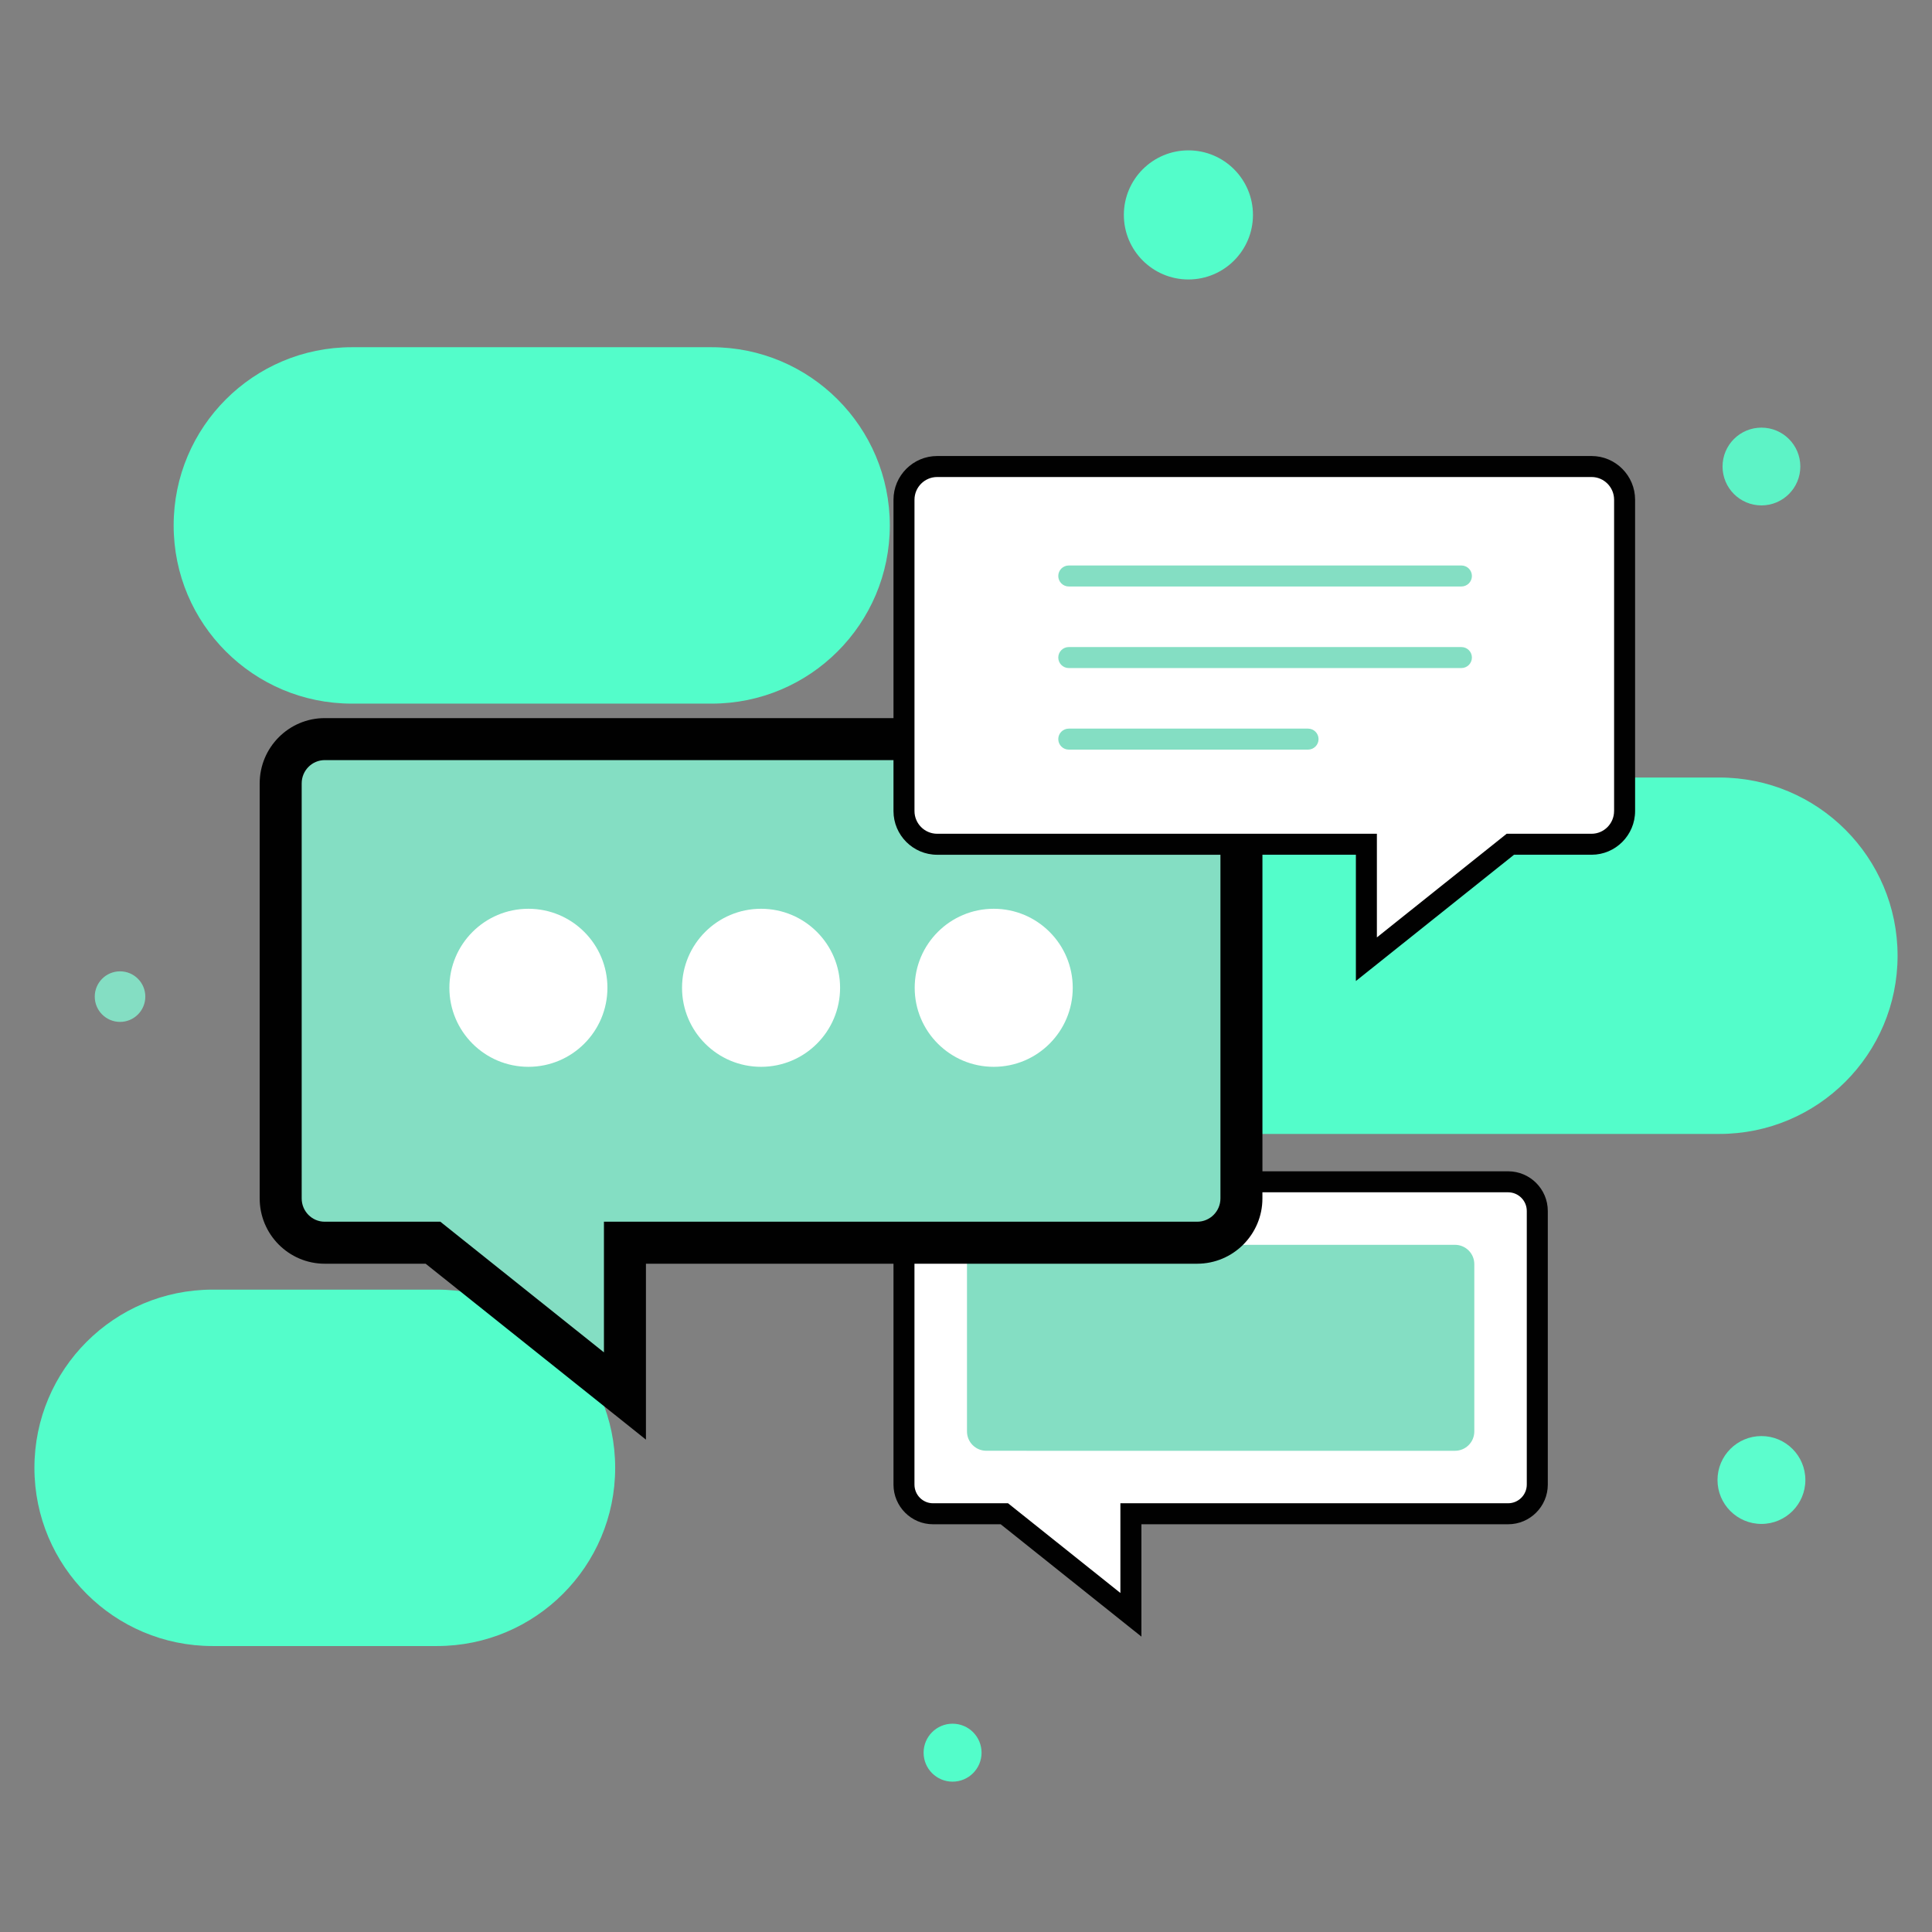 <svg xmlns="http://www.w3.org/2000/svg" enable-background="new 0 0 92 92" viewBox="0 0 92 92"><rect x="0" y="0" width="92" height="92" fill="#808080" stroke="none"/><path fill="#53fdca" d="M81.875 37.025H50.858c-4.687 0-8.486 3.799-8.486 8.486 0 4.687 3.799 8.486 8.486 8.486h31.017c4.687 0 8.486-3.799 8.486-8.486C90.361 40.825 86.562 37.025 81.875 37.025zM20.808 61.411H10.125c-4.687 0-8.486 3.799-8.486 8.486s3.799 8.486 8.486 8.486h10.683c4.687 0 8.486-3.799 8.486-8.486S25.495 61.411 20.808 61.411zM33.886 16.534H16.755c-4.687 0-8.486 3.799-8.486 8.486s3.799 8.486 8.486 8.486h17.131c4.687 0 8.486-3.799 8.486-8.486S38.573 16.534 33.886 16.534z" class="colordfebf8 svgShape"/><circle cx="56.591" cy="10.234" r="3.074" fill="#53fdca" class="color5dcae7 svgShape"/><circle cx="83.878" cy="22.215" r="1.852" fill="#5df3c6" class="colorf3765d svgShape"/><circle cx="45.361" cy="83.461" r="1.38" fill="#53fdca" class="color5dcae7 svgShape"/><circle cx="5.716" cy="47.458" r="1.204" fill="#84dec3" class="color84b0de svgShape"/><circle cx="83.878" cy="70.476" r="2.092" fill="#5cfdcd" class="colorfdbe5c svgShape"/><path fill="#fff" d="M73.204,57.666v13.029c0,0.771-0.626,1.39-1.39,1.39H53.852v4.811
			l-6.025-4.811H44.428c-0.764,0-1.382-0.619-1.382-1.39V57.666c0-0.764,0.619-1.39,1.382-1.39
			h27.386C72.578,56.276,73.204,56.902,73.204,57.666z" class="colorffffff svgShape"/><path fill="#84dec3" d="M48.878,69.084h-1.911c-0.508,0-0.92-0.412-0.92-0.92V60.197
				c0-0.508,0.412-0.92,0.92-0.92h22.318c0.508,0,0.92,0.412,0.92,0.92v7.968
				c0,0.508-0.412,0.92-0.92,0.92H48.878z" class="color84b0de svgShape"/><path fill="#84dec3" d="M59.116,37.304v19.764c0,1.17-0.95,2.109-2.109,2.109H29.759v7.299l-9.141-7.299
			h-5.155c-1.159,0-2.097-0.938-2.097-2.109V37.304c0-1.159,0.938-2.109,2.097-2.109h41.545
			C58.166,35.196,59.116,36.146,59.116,37.304z" class="color84b0de svgShape"/><path fill="#fff" d="M43.046,23.797v14.824c0,0.878,0.713,1.581,1.582,1.581h20.438v5.474l6.856-5.474
				H75.788c0.869,0,1.573-0.704,1.573-1.581V23.797c0-0.869-0.704-1.581-1.573-1.581H44.628
				C43.759,22.215,43.046,22.928,43.046,23.797z" class="colorffffff svgShape"/><path fill="#010101" d="M75.788,21.715H44.628c-1.147,0-2.081,0.934-2.081,2.082V34.196h-27.084
				c-1.708,0-3.097,1.395-3.097,3.108v19.765c0,1.714,1.389,3.108,3.097,3.108h4.805l10.491,8.377v-8.377
				h11.788v10.517c0,1.042,0.844,1.89,1.882,1.89h3.223l6.701,5.35v-5.35h17.462
				c1.042,0,1.89-0.848,1.89-1.89V57.666c0-1.042-0.848-1.89-1.89-1.89H60.116V40.702h4.45
				v6.013l7.531-6.013h3.692c1.143,0,2.073-0.934,2.073-2.082V23.797
				C77.861,22.649,76.931,21.715,75.788,21.715z M71.814,56.776c0.491,0,0.89,0.399,0.89,0.89
				v13.028c0,0.491-0.399,0.89-0.89,0.89H53.352v4.272l-5.35-4.272h-3.574
				c-0.486,0-0.882-0.399-0.882-0.89V60.177h13.461c1.714,0,3.108-1.395,3.108-3.108v-0.293H71.814z
				 M58.116,57.069c0,0.611-0.497,1.108-1.108,1.108H28.759v6.221l-7.79-6.221h-5.506
				c-0.605,0-1.097-0.497-1.097-1.108V37.304c0-0.611,0.492-1.108,1.097-1.108h27.084v2.425
				c0,1.148,0.934,2.082,2.081,2.082h13.488V57.069z M76.861,38.621c0,0.596-0.481,1.082-1.073,1.082
				h-4.042l-6.18,4.935v-4.935H44.628c-0.596,0-1.081-0.485-1.081-1.082V23.797
				c0-0.596,0.485-1.082,1.081-1.082h31.161c0.591,0,1.073,0.485,1.073,1.082V38.621z" class="color010101 svgShape"/><path fill="#84dec3" d="M69.59 27.928H50.894c-.276 0-.5-.224-.5-.5s.224-.5.5-.5h18.697c.276 0 .5.224.5.5S69.867 27.928 69.59 27.928zM69.59 31.812H50.894c-.276 0-.5-.224-.5-.5s.224-.5.5-.5h18.697c.276 0 .5.224.5.5S69.867 31.812 69.59 31.812zM62.288 35.696H50.894c-.276 0-.5-.224-.5-.5s.224-.5.5-.5h11.394c.276 0 .5.224.5.5S62.564 35.696 62.288 35.696z" class="color84b0de svgShape"/><circle cx="25.162" cy="47.038" r="3.763" fill="#fff" class="colorffffff svgShape"/><circle cx="36.241" cy="47.038" r="3.763" fill="#fff" class="colorffffff svgShape"/><circle cx="47.32" cy="47.038" r="3.763" fill="#fff" class="colorffffff svgShape"/></svg>